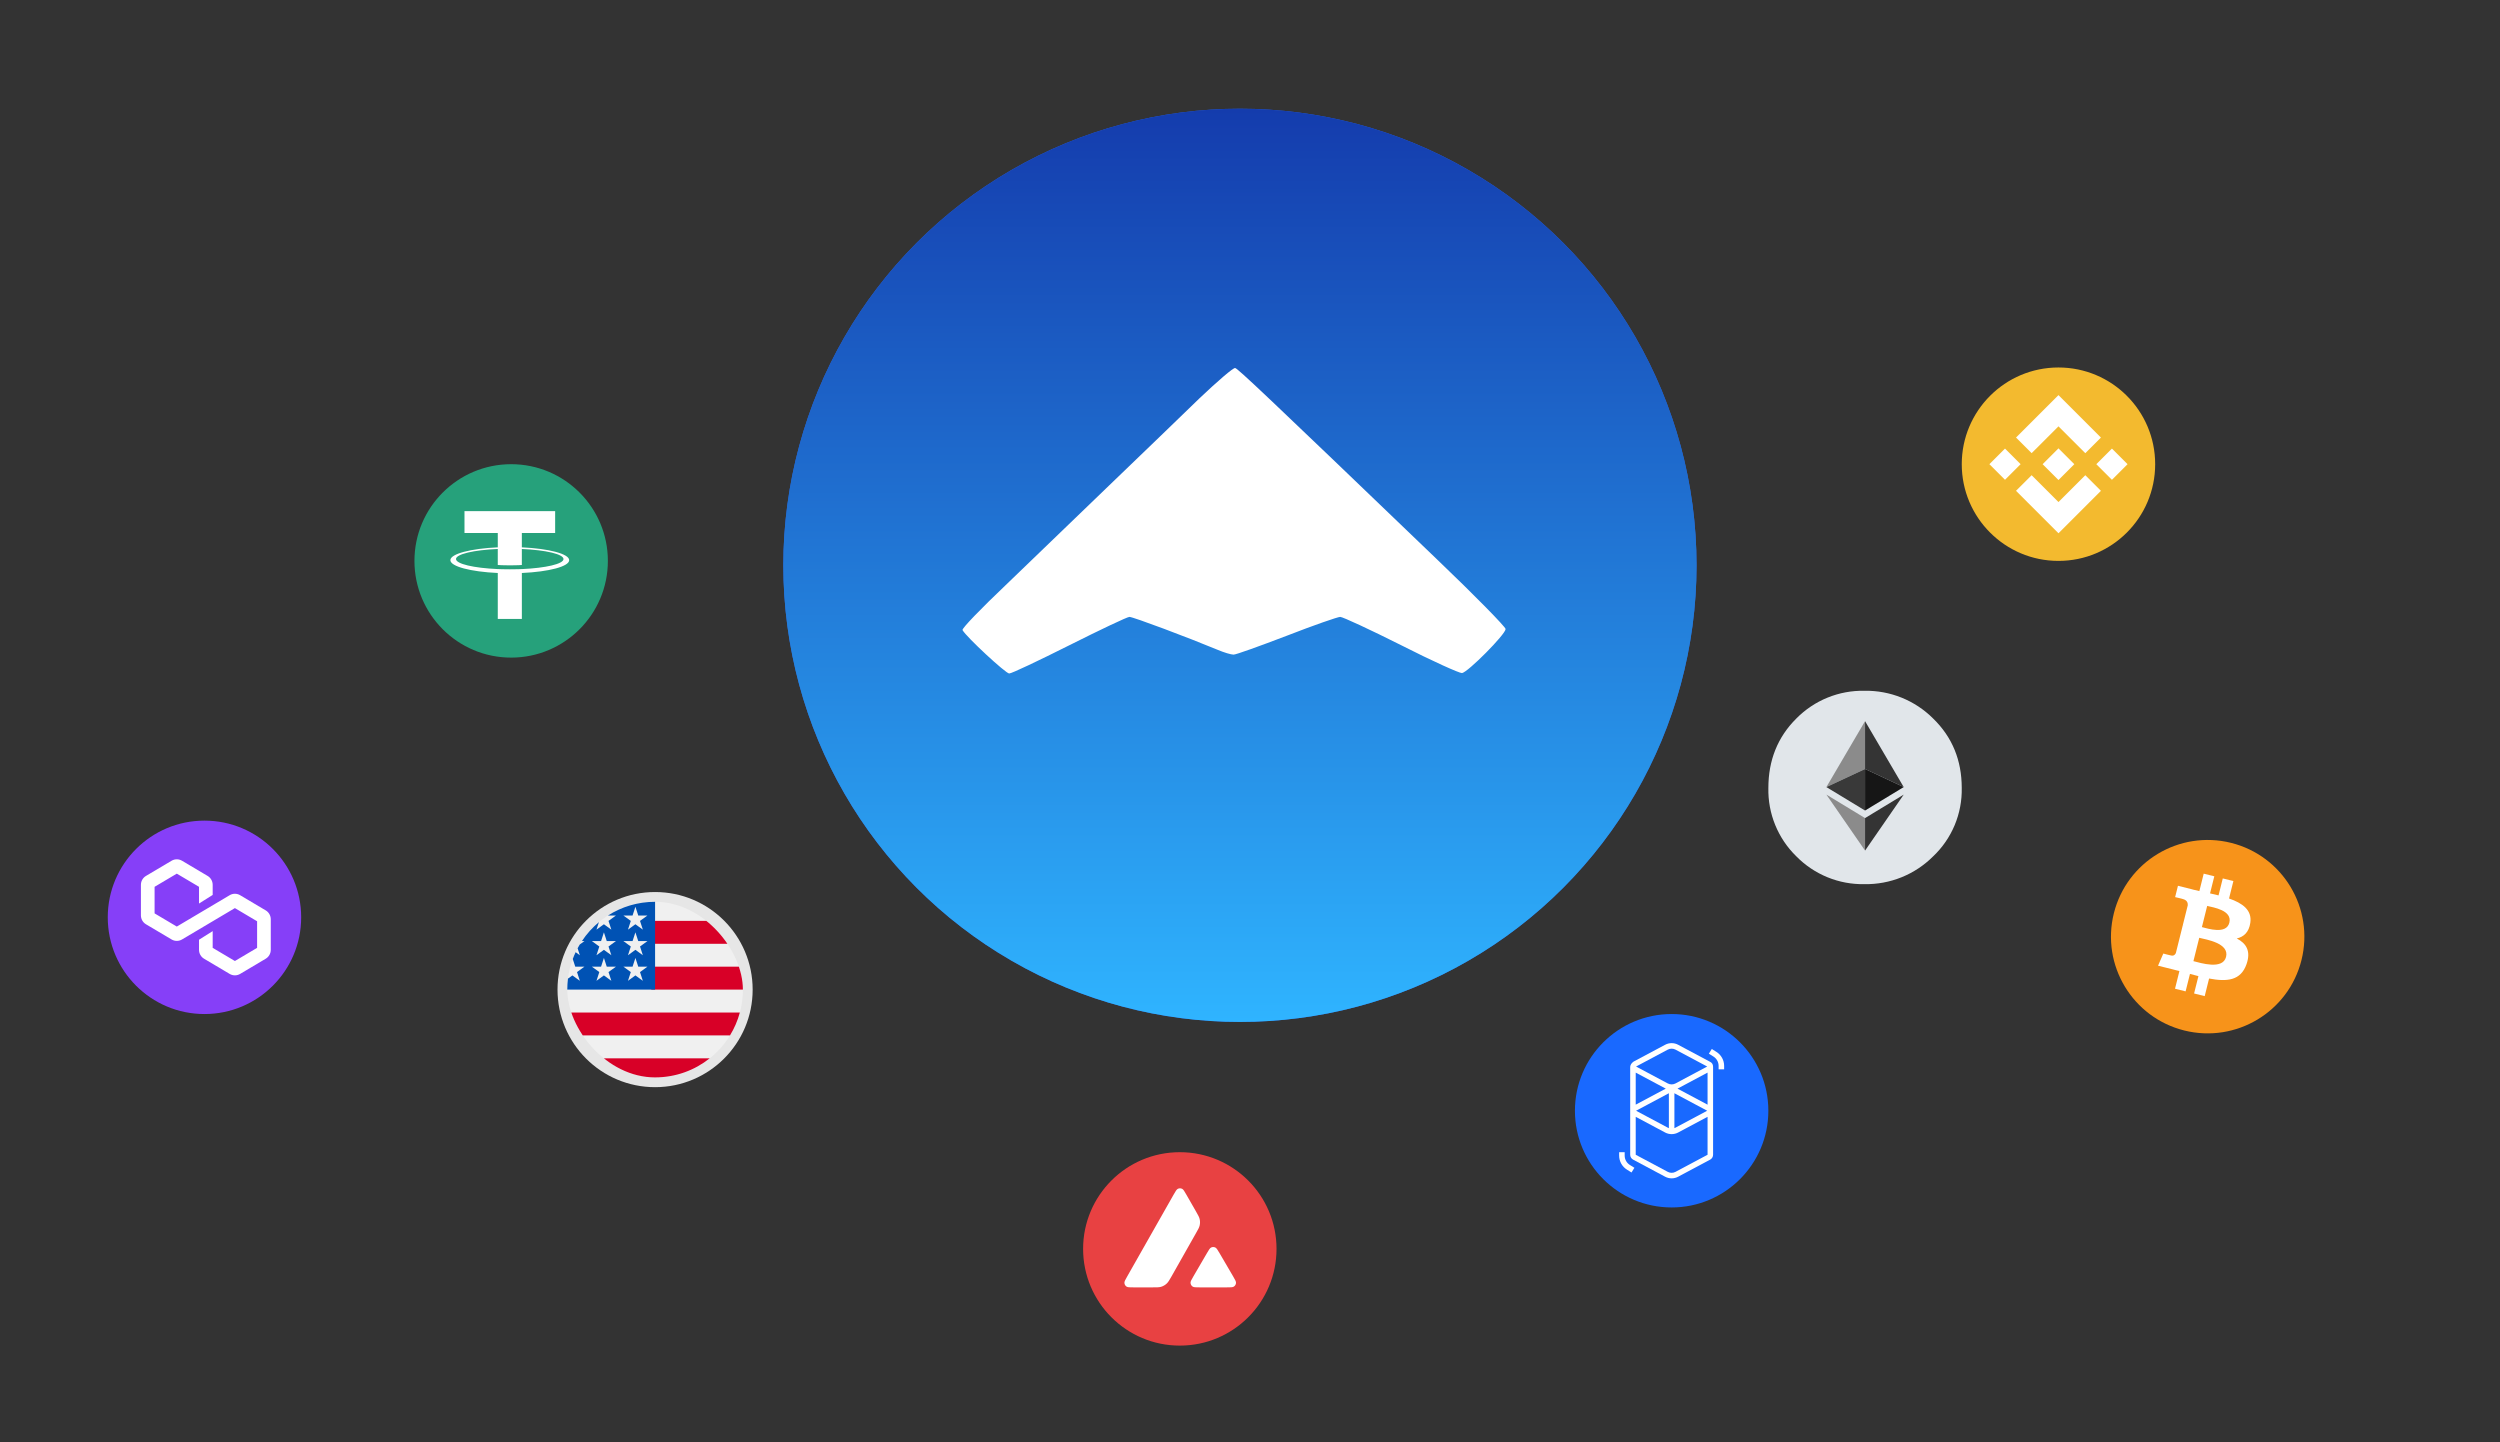 <svg width="364" height="210" viewBox="0 0 364 210" fill="none" xmlns="http://www.w3.org/2000/svg">
<rect x="0" y="0" width="364" height="210" fill="#333333" stroke="none"/>
<circle cx="180.534" cy="82.312" r="66.483" fill="#2C64E3"/>
<circle cx="180.534" cy="82.312" r="66.483" fill="url(#paint0_linear_431_780)"/>
<path d="M174.661 57.978C172.095 60.481 166.155 66.19 161.43 70.739C156.749 75.257 149.998 81.759 146.443 85.178C142.843 88.597 140.008 91.528 140.143 91.742C140.728 92.78 146.443 98.061 146.938 98.061C147.298 98.061 151.214 96.199 155.714 93.94C160.214 91.681 164.13 89.819 164.445 89.819C164.985 89.819 172.951 92.81 177.361 94.642C178.216 95.008 179.251 95.314 179.611 95.314C179.971 95.314 183.437 94.062 187.352 92.566C191.267 91.04 194.778 89.819 195.138 89.819C195.498 89.819 199.503 91.681 204.003 93.94C208.504 96.23 212.509 98.031 212.869 98C213.724 97.878 219.215 92.353 219.215 91.589C219.215 91.284 214.759 86.735 209.269 81.484C183.977 57.184 180.241 53.673 179.836 53.582C179.566 53.521 177.271 55.505 174.661 57.978Z" fill="white"/>
<path d="M299.713 81.667C307.489 81.667 313.793 75.363 313.793 67.586C313.793 59.81 307.489 53.506 299.713 53.506C291.936 53.506 285.632 59.81 285.632 67.586C285.632 75.363 291.936 81.667 299.713 81.667Z" fill="#F3BA2F"/>
<path d="M299.713 62.075L295.806 65.981L293.533 63.708L299.713 57.529L305.894 63.71L303.621 65.983L299.713 62.075Z" fill="white"/>
<path d="M291.928 65.313L289.655 67.586L291.928 69.859L294.201 67.586L291.928 65.313Z" fill="white"/>
<path d="M299.713 73.098L295.806 69.191L293.53 71.461L299.713 77.644L305.894 71.463L305.895 71.461L303.621 69.19L299.713 73.098Z" fill="white"/>
<path d="M307.497 65.314L305.224 67.587L307.497 69.86L309.77 67.587L307.497 65.314Z" fill="white"/>
<path d="M302.019 67.585H302.018L302.02 67.586L302.019 67.587L299.713 69.894L297.408 67.589L297.405 67.586L297.408 67.583L299.713 65.278L302.019 67.585Z" fill="white"/>
<path d="M335.096 139.786C333.215 147.329 325.574 151.92 318.029 150.039C310.488 148.158 305.896 140.517 307.778 132.975C309.658 125.431 317.299 120.84 324.841 122.72C332.386 124.601 336.977 132.242 335.096 139.786Z" fill="#F7931A"/>
<path d="M327.645 134.373C327.925 132.5 326.499 131.492 324.548 130.821L325.181 128.283L323.636 127.898L323.02 130.369C322.614 130.267 322.197 130.172 321.782 130.077L322.403 127.59L320.859 127.205L320.226 129.742C319.889 129.665 319.559 129.59 319.239 129.51L319.241 129.502L317.11 128.97L316.699 130.62C316.699 130.62 317.846 130.883 317.821 130.899C318.447 131.055 318.56 131.47 318.541 131.798L317.82 134.689C317.864 134.7 317.919 134.716 317.981 134.741C317.93 134.728 317.875 134.714 317.818 134.7L316.808 138.75C316.731 138.941 316.537 139.226 316.1 139.117C316.115 139.14 314.977 138.837 314.977 138.837L314.21 140.606L316.22 141.107C316.594 141.2 316.961 141.299 317.321 141.391L316.682 143.958L318.225 144.343L318.858 141.803C319.28 141.918 319.689 142.023 320.09 142.123L319.459 144.651L321.004 145.036L321.643 142.473C324.277 142.972 326.258 142.771 327.092 140.388C327.764 138.47 327.059 137.363 325.673 136.641C326.682 136.409 327.442 135.745 327.645 134.373ZM324.115 139.323C323.638 141.241 320.408 140.204 319.361 139.944L320.209 136.543C321.256 136.805 324.614 137.322 324.115 139.323ZM324.593 134.345C324.158 136.091 321.469 135.204 320.597 134.987L321.366 131.902C322.238 132.119 325.047 132.525 324.593 134.345Z" fill="white"/>
<ellipse cx="74.425" cy="81.667" rx="14.081" ry="14.081" fill="#26A17B"/>
<path d="M75.98 82.857V82.855C75.882 82.862 75.373 82.891 74.24 82.891C73.335 82.891 72.7 82.866 72.475 82.855V82.857C68.993 82.706 66.395 82.11 66.395 81.394C66.395 80.681 68.995 80.083 72.475 79.931V82.263C72.702 82.279 73.355 82.317 74.256 82.317C75.338 82.317 75.879 82.272 75.98 82.263V79.934C79.455 80.087 82.046 80.683 82.046 81.397C82.046 82.11 79.453 82.706 75.98 82.859V82.857ZM75.98 79.692V77.606H80.829V74.425H67.629V77.606H72.477V79.692C68.536 79.87 65.575 80.638 65.575 81.559C65.575 82.48 68.539 83.248 72.477 83.428V90.115H75.982V83.428C79.916 83.25 82.873 82.482 82.873 81.561C82.873 80.642 79.916 79.873 75.982 79.694" fill="white"/>
<path d="M281.47 124.679C280.16 125.992 278.599 127.028 276.88 127.724C275.162 128.421 273.321 128.764 271.467 128.733C269.624 128.769 267.793 128.428 266.086 127.731C264.38 127.034 262.833 125.995 261.54 124.679C260.218 123.39 259.174 121.841 258.475 120.131C257.775 118.42 257.435 116.583 257.474 114.735C257.474 110.688 258.83 107.317 261.54 104.621C262.834 103.307 264.381 102.27 266.088 101.575C267.795 100.88 269.625 100.54 271.467 100.577C273.32 100.545 275.161 100.887 276.879 101.581C278.598 102.276 280.159 103.31 281.47 104.621C284.243 107.317 285.63 110.688 285.63 114.735C285.666 116.591 285.314 118.434 284.598 120.147C283.882 121.859 282.817 123.403 281.47 124.679Z" fill="#E1E6EA"/>
<path d="M271.552 105L265.92 114.598L271.552 111.968V105Z" fill="#8B8B8B"/>
<path d="M271.552 111.968L265.92 114.598L271.552 118.015V111.968Z" fill="#393939"/>
<path d="M271.552 105V111.968L277.179 114.598L271.552 105Z" fill="#343434"/>
<path d="M271.552 111.968V118.015L277.179 114.598L271.552 111.968Z" fill="#161616"/>
<path d="M265.92 115.693L271.552 123.845V119.113L265.92 115.693Z" fill="#8B8B8B"/>
<path d="M277.184 115.693L271.552 119.113V123.845L277.184 115.693Z" fill="#343434"/>
<circle cx="243.391" cy="161.724" r="14.081" fill="#1969FF"/>
<path fill-rule="evenodd" clip-rule="evenodd" d="M244.337 152.118C243.746 151.802 243.036 151.802 242.444 152.118L237.833 154.577C237.528 154.806 237.382 155.055 237.366 155.287H237.356V168.134C237.356 168.431 237.52 168.704 237.782 168.844L242.444 171.33C243.036 171.646 243.746 171.646 244.337 171.33L248.999 168.844C249.261 168.704 249.425 168.431 249.425 168.134V155.287H249.416C249.429 155.009 249.287 154.731 248.949 154.577L244.337 152.118ZM248.621 156.172L244.337 158.457C244.306 158.474 244.275 158.489 244.243 158.504L248.621 160.839V156.172ZM248.621 162.609L244.337 164.894C243.746 165.209 243.036 165.209 242.444 164.894L238.161 162.609V168.134L242.823 170.62C243.178 170.81 243.604 170.81 243.959 170.62L248.621 168.134V162.609ZM238.161 160.839L242.539 158.504C242.507 158.489 242.475 158.474 242.444 158.457L238.161 156.172V160.839ZM242.823 152.828C243.178 152.639 243.604 152.639 243.959 152.828L248.57 155.287L243.959 157.747C243.604 157.936 243.178 157.936 242.823 157.747L238.211 155.287L242.823 152.828ZM243.793 164.257V159.176L248.57 161.724L243.959 164.184C243.905 164.212 243.85 164.237 243.793 164.257ZM242.988 159.176V164.257C242.932 164.237 242.877 164.212 242.823 164.184L238.211 161.724L242.988 159.176Z" fill="white"/>
<path d="M249.236 152.734L249.9 153.148C250.606 153.59 251.034 154.363 251.034 155.195V155.69H250.23V155.195C250.23 154.641 249.944 154.125 249.474 153.831L248.81 153.416L249.236 152.734Z" fill="white"/>
<path d="M236.882 170.3L237.545 170.715L237.972 170.032L237.308 169.617C236.837 169.323 236.552 168.808 236.552 168.253V167.759H235.747V168.253C235.747 169.085 236.176 169.859 236.882 170.3Z" fill="white"/>
<path d="M171.782 195.92C179.558 195.92 185.862 189.616 185.862 181.839C185.862 174.062 179.558 167.759 171.782 167.759C164.005 167.759 157.701 174.062 157.701 181.839C157.701 189.616 164.005 195.92 171.782 195.92Z" fill="#E84142"/>
<path fill-rule="evenodd" clip-rule="evenodd" d="M167.792 187.442H165.059C164.485 187.442 164.201 187.442 164.028 187.332C163.841 187.211 163.727 187.01 163.713 186.789C163.703 186.585 163.845 186.335 164.129 185.837L170.876 173.945C171.163 173.44 171.308 173.187 171.491 173.094C171.689 172.993 171.924 172.993 172.121 173.094C172.304 173.187 172.45 173.44 172.737 173.945L174.124 176.366L174.131 176.378C174.441 176.92 174.598 177.195 174.667 177.483C174.743 177.798 174.743 178.13 174.667 178.445C174.598 178.735 174.442 179.012 174.127 179.562L170.583 185.827L170.574 185.843C170.262 186.389 170.104 186.666 169.884 186.875C169.646 187.103 169.359 187.269 169.044 187.363C168.757 187.442 168.435 187.442 167.792 187.442ZM174.692 187.442H178.608C179.186 187.442 179.476 187.442 179.649 187.328C179.836 187.207 179.954 187.003 179.964 186.782C179.974 186.584 179.835 186.345 179.563 185.876C179.554 185.86 179.545 185.844 179.535 185.827L177.574 182.472L177.551 182.434C177.276 181.968 177.137 181.733 176.958 181.642C176.761 181.541 176.529 181.541 176.332 181.642C176.152 181.735 176.007 181.981 175.72 182.475L173.765 185.831L173.759 185.842C173.473 186.336 173.33 186.583 173.34 186.785C173.354 187.007 173.468 187.211 173.655 187.332C173.824 187.442 174.115 187.442 174.692 187.442Z" fill="white"/>
<path d="M29.77 147.644C37.547 147.644 43.851 141.34 43.851 133.563C43.851 125.787 37.547 119.483 29.77 119.483C21.994 119.483 15.69 125.787 15.69 133.563C15.69 141.34 21.994 147.644 29.77 147.644Z" fill="#863FF8"/>
<path d="M26.499 125.323C26.032 125.046 25.452 125.046 24.985 125.323L21.253 127.536C20.797 127.806 20.517 128.3 20.517 128.833V133.276C20.517 133.81 20.797 134.303 21.253 134.574L24.985 136.787C25.452 137.064 26.032 137.064 26.499 136.787L34.201 132.219L37.435 134.137V138.006L34.201 139.924L30.966 138.006V135.57L28.976 136.824V138.293C28.976 138.826 29.256 139.32 29.712 139.59L33.444 141.804C33.911 142.081 34.49 142.081 34.958 141.804L38.69 139.59C39.145 139.32 39.425 138.826 39.425 138.293V133.85C39.425 133.317 39.145 132.823 38.69 132.553L34.958 130.34C34.49 130.063 33.911 130.063 33.444 130.34L25.742 134.908L22.508 132.989V129.12L25.742 127.202L28.976 129.12V131.556L30.966 130.302V128.833C30.966 128.3 30.687 127.806 30.231 127.536L26.499 125.323Z" fill="white"/>
<circle cx="95.38" cy="144.086" r="14.206" fill="#E6E6E6"/>
<g clip-path="url(#clip0_431_780)">
<path d="M95.38 156.871C102.442 156.871 108.166 151.147 108.166 144.086C108.166 137.025 102.442 131.301 95.38 131.301C88.32 131.301 82.596 137.025 82.596 144.086C82.596 151.147 88.32 156.871 95.38 156.871Z" fill="#F0F0F0"/>
<path d="M94.825 144.085H108.166C108.166 142.931 108.012 141.813 107.725 140.75H94.825V144.085Z" fill="#D80027"/>
<path d="M94.825 137.415H106.289C105.506 136.138 104.506 135.009 103.339 134.08H94.825V137.415Z" fill="#D80027"/>
<path d="M95.379 156.87C98.388 156.87 101.154 155.83 103.338 154.091H87.421C89.605 155.83 92.371 156.87 95.379 156.87Z" fill="#D80027"/>
<path d="M84.471 150.756H106.288C106.916 149.731 107.404 148.61 107.724 147.421H83.035C83.355 148.61 83.843 149.731 84.471 150.756Z" fill="#D80027"/>
<path d="M88.518 133.297H89.683L88.599 134.084L89.013 135.358L87.929 134.571L86.846 135.358L87.203 134.258C86.249 135.053 85.413 135.984 84.724 137.021H85.097L84.407 137.523C84.3 137.702 84.197 137.884 84.098 138.069L84.427 139.083L83.812 138.636C83.66 138.96 83.52 139.291 83.394 139.629L83.757 140.746H85.097L84.013 141.533L84.427 142.807L83.343 142.02L82.694 142.491C82.629 143.014 82.596 143.546 82.596 144.086H95.38C95.38 137.025 95.38 136.192 95.38 131.301C92.855 131.301 90.501 132.033 88.518 133.297ZM89.013 142.807L87.929 142.02L86.846 142.807L87.26 141.533L86.176 140.746H87.516L87.929 139.472L88.343 140.746H89.683L88.599 141.533L89.013 142.807ZM88.599 137.809L89.013 139.083L87.929 138.295L86.846 139.083L87.26 137.809L86.176 137.021H87.516L87.929 135.747L88.343 137.021H89.683L88.599 137.809ZM93.599 142.807L92.515 142.02L91.432 142.807L91.846 141.533L90.762 140.746H92.101L92.515 139.472L92.929 140.746H94.269L93.185 141.533L93.599 142.807ZM93.185 137.809L93.599 139.083L92.515 138.295L91.432 139.083L91.846 137.809L90.762 137.021H92.101L92.515 135.747L92.929 137.021H94.269L93.185 137.809ZM93.185 134.084L93.599 135.358L92.515 134.571L91.432 135.358L91.846 134.084L90.762 133.297H92.101L92.515 132.023L92.929 133.297H94.269L93.185 134.084Z" fill="#0052B4"/>
</g>
<defs>
<linearGradient id="paint0_linear_431_780" x1="180.534" y1="15.829" x2="180.534" y2="148.795" gradientUnits="userSpaceOnUse">
<stop stop-color="#143CAD"/>
<stop offset="1" stop-color="#2FB4FF"/>
</linearGradient>
<clipPath id="clip0_431_780">
<rect x="82.596" y="131.301" width="25.57" height="25.57" rx="12.785" fill="white"/>
</clipPath>
</defs>
</svg>

